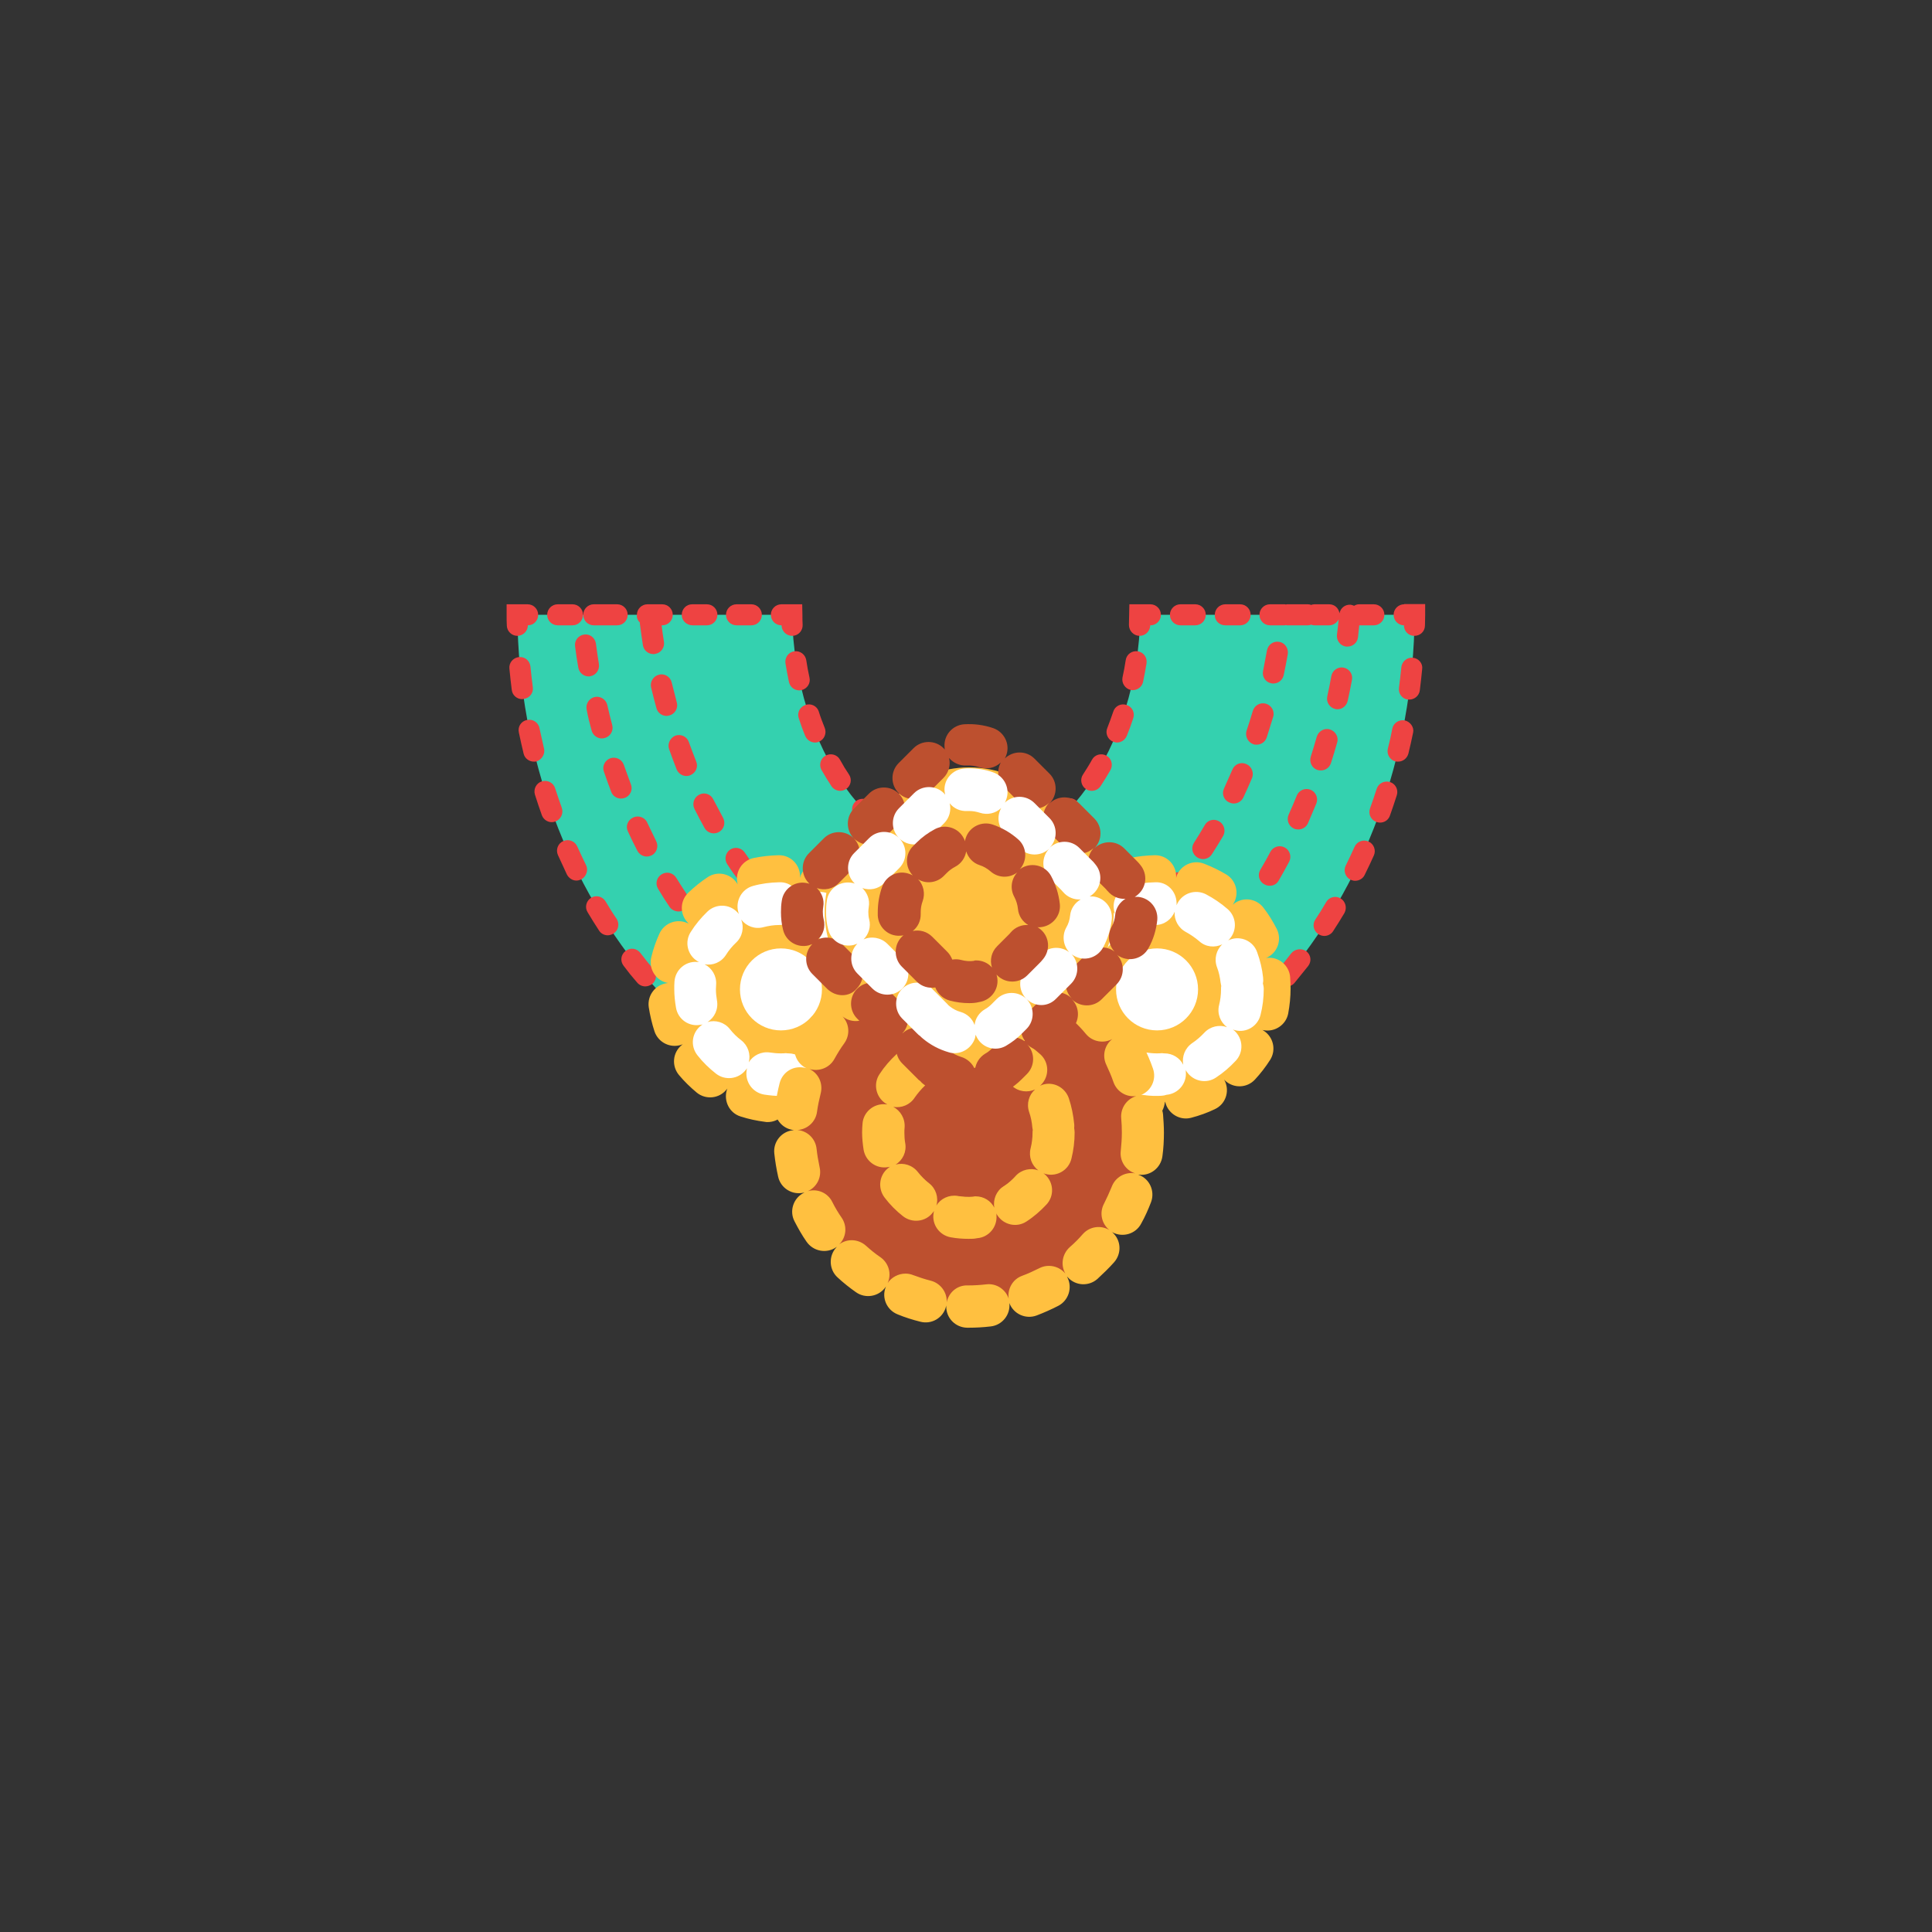 <svg width="90" height="90" viewBox="0 0 90 90" fill="none" xmlns="http://www.w3.org/2000/svg">
<rect x="0" y="0" width="90" height="90" fill="#333333" stroke="none"/>
<g clip-path="url(#clip0_339_1258)">
<path d="M63.03 28.64H59.89H57.98H55.72H53.12C53.02 34.84 49.35 40.03 45.01 40.03C40.67 40.03 37 34.84 36.9 28.64H34.53H32.27H30.39H27.25H24.1C24.21 42 33.54 52.82 45 52.82C56.46 52.82 65.79 42 65.9 28.64H63.03Z" fill="#34D1AF"/>
<path d="M30.7 31.43C30.44 31.49 30.27 31.76 30.33 32.02C30.41 32.35 30.49 32.67 30.58 32.99C30.64 33.21 30.84 33.35 31.05 33.35C31.09 33.35 31.14 33.34 31.18 33.33C31.44 33.26 31.6 32.99 31.53 32.73C31.45 32.42 31.37 32.11 31.29 31.79C31.23 31.53 30.96 31.36 30.7 31.43Z" fill="#EE4342"/>
<path d="M29.39 36.54C29.28 36.24 29.17 35.94 29.06 35.63C28.97 35.37 28.69 35.24 28.44 35.32C28.18 35.41 28.04 35.69 28.13 35.94C28.24 36.26 28.35 36.57 28.47 36.88C28.54 37.08 28.73 37.2 28.93 37.2C28.99 37.2 29.05 37.19 29.1 37.17C29.36 37.08 29.49 36.79 29.39 36.54Z" fill="#EE4342"/>
<path d="M27.56 34.03C27.62 34.25 27.82 34.4 28.04 34.4C28.08 34.4 28.12 34.39 28.17 34.38C28.43 34.31 28.59 34.04 28.52 33.78C28.44 33.47 28.36 33.16 28.29 32.84C28.23 32.58 27.96 32.41 27.7 32.47C27.44 32.53 27.27 32.8 27.33 33.06C27.39 33.39 27.47 33.71 27.56 34.03Z" fill="#EE4342"/>
<path d="M27.66 29.13H28.06H28.64H28.75C29.02 29.13 29.24 28.91 29.24 28.64C29.24 28.37 29.02 28.15 28.75 28.15H28.64H28.06H27.66C27.39 28.15 27.17 28.37 27.17 28.64C27.17 28.91 27.39 29.13 27.66 29.13Z" fill="#EE4342"/>
<path d="M31.17 34.9C31.28 35.22 31.4 35.53 31.52 35.84C31.6 36.03 31.78 36.15 31.98 36.15C32.04 36.15 32.1 36.14 32.16 36.11C32.41 36.01 32.54 35.72 32.43 35.47C32.31 35.17 32.2 34.87 32.09 34.57C32 34.31 31.72 34.18 31.46 34.27C31.22 34.37 31.08 34.65 31.17 34.9Z" fill="#EE4342"/>
<path d="M29.25 38.73C29.39 39.04 29.54 39.34 29.69 39.63C29.78 39.8 29.95 39.9 30.13 39.9C30.2 39.9 30.28 39.88 30.35 39.85C30.59 39.73 30.69 39.43 30.57 39.19C30.43 38.9 30.29 38.61 30.15 38.32C30.04 38.07 29.74 37.97 29.5 38.08C29.24 38.2 29.13 38.49 29.25 38.73Z" fill="#EE4342"/>
<path d="M31.61 42.46C31.7 42.46 31.8 42.43 31.88 42.38C32.11 42.23 32.17 41.92 32.02 41.7C31.84 41.43 31.67 41.16 31.5 40.89C31.36 40.66 31.06 40.58 30.82 40.73C30.59 40.87 30.51 41.17 30.66 41.41C30.83 41.7 31.01 41.98 31.2 42.26C31.29 42.38 31.45 42.46 31.61 42.46Z" fill="#EE4342"/>
<path d="M40.74 48.85C40.44 48.75 40.14 48.63 39.85 48.51C39.6 48.4 39.31 48.52 39.21 48.77C39.1 49.02 39.22 49.31 39.47 49.41C39.78 49.54 40.1 49.66 40.42 49.77C40.47 49.79 40.53 49.8 40.58 49.8C40.78 49.8 40.98 49.67 41.05 49.47C41.13 49.22 41 48.94 40.74 48.85Z" fill="#EE4342"/>
<path d="M38.33 48.33C38.47 48.09 38.39 47.79 38.15 47.66C37.88 47.5 37.61 47.33 37.34 47.16C37.11 47.01 36.81 47.07 36.66 47.3C36.51 47.53 36.57 47.83 36.8 47.98C37.08 48.17 37.37 48.35 37.66 48.52C37.74 48.57 37.82 48.59 37.91 48.59C38.07 48.58 38.23 48.49 38.33 48.33Z" fill="#EE4342"/>
<path d="M43.51 49.48C43.2 49.44 42.89 49.4 42.57 49.34C42.3 49.29 42.05 49.46 41.99 49.73C41.94 50 42.11 50.25 42.38 50.31C42.71 50.37 43.05 50.43 43.39 50.46C43.41 50.46 43.43 50.46 43.45 50.46C43.7 50.46 43.91 50.28 43.94 50.02C43.97 49.75 43.78 49.51 43.51 49.48Z" fill="#EE4342"/>
<path d="M35.81 46.01C35.57 45.81 35.33 45.59 35.09 45.37C34.89 45.18 34.58 45.19 34.39 45.39C34.2 45.59 34.21 45.9 34.41 46.09C34.66 46.32 34.91 46.55 35.16 46.76C35.25 46.84 35.37 46.88 35.48 46.88C35.62 46.88 35.76 46.82 35.86 46.71C36.05 46.49 36.02 46.18 35.81 46.01Z" fill="#EE4342"/>
<path d="M33.72 44.68C33.92 44.5 33.95 44.19 33.77 43.99C33.56 43.75 33.36 43.5 33.15 43.25C32.98 43.04 32.67 43 32.46 43.17C32.25 43.34 32.21 43.65 32.38 43.86C32.59 44.12 32.81 44.38 33.03 44.63C33.13 44.74 33.26 44.8 33.4 44.8C33.51 44.8 33.63 44.76 33.72 44.68Z" fill="#EE4342"/>
<path d="M62.78 32.65C62.85 32.33 62.92 32 62.98 31.67C63.03 31.4 62.85 31.15 62.59 31.1C62.32 31.05 62.07 31.23 62.02 31.49C61.96 31.81 61.9 32.13 61.83 32.44C61.77 32.71 61.94 32.97 62.21 33.03C62.25 33.04 62.28 33.04 62.32 33.04C62.52 33.04 62.73 32.88 62.78 32.65Z" fill="#EE4342"/>
<path d="M61.53 35.89C61.74 35.89 61.93 35.76 62 35.55C62.1 35.23 62.2 34.92 62.29 34.59C62.37 34.33 62.21 34.06 61.95 33.98C61.69 33.9 61.42 34.06 61.34 34.32C61.25 34.63 61.16 34.94 61.06 35.25C60.98 35.51 61.12 35.79 61.38 35.87C61.43 35.88 61.48 35.89 61.53 35.89Z" fill="#EE4342"/>
<path d="M58.39 34.67C58.44 34.69 58.49 34.69 58.54 34.69C58.75 34.69 58.94 34.56 59.01 34.35C59.11 34.03 59.21 33.72 59.31 33.39C59.39 33.13 59.23 32.86 58.97 32.78C58.71 32.71 58.44 32.85 58.36 33.12C58.27 33.43 58.17 33.74 58.07 34.04C57.99 34.3 58.13 34.58 58.39 34.67Z" fill="#EE4342"/>
<path d="M60.28 38.6C60.34 38.63 60.41 38.64 60.48 38.64C60.67 38.64 60.85 38.53 60.93 38.35C61.06 38.05 61.19 37.74 61.32 37.43C61.42 37.18 61.3 36.89 61.05 36.79C60.8 36.69 60.51 36.81 60.41 37.06C60.29 37.36 60.16 37.66 60.03 37.95C59.92 38.2 60.03 38.49 60.28 38.6Z" fill="#EE4342"/>
<path d="M32.57 37.02C32.33 37.14 32.23 37.44 32.35 37.68C32.5 37.98 32.66 38.28 32.82 38.57C32.91 38.73 33.08 38.82 33.25 38.82C33.33 38.82 33.41 38.8 33.49 38.76C33.73 38.63 33.81 38.33 33.68 38.09C33.53 37.81 33.38 37.53 33.23 37.24C33.11 36.99 32.81 36.89 32.57 37.02Z" fill="#EE4342"/>
<path d="M58.05 35.59C57.8 35.48 57.51 35.6 57.41 35.85C57.28 36.15 57.15 36.44 57.02 36.73C56.9 36.98 57.01 37.27 57.26 37.38C57.33 37.41 57.4 37.43 57.47 37.43C57.66 37.43 57.83 37.33 57.92 37.15C58.06 36.85 58.2 36.54 58.33 36.23C58.42 35.98 58.3 35.69 58.05 35.59Z" fill="#EE4342"/>
<path d="M59.59 29.9C59.32 29.85 59.07 30.03 59.02 30.3C58.96 30.62 58.9 30.94 58.84 31.25C58.78 31.52 58.95 31.78 59.22 31.83C59.25 31.84 59.29 31.84 59.32 31.84C59.55 31.84 59.75 31.68 59.8 31.45C59.87 31.13 59.93 30.8 59.99 30.47C60.03 30.2 59.85 29.94 59.59 29.9Z" fill="#EE4342"/>
<path d="M34.47 41.09C34.57 41.22 34.71 41.28 34.86 41.28C34.96 41.28 35.07 41.25 35.16 41.18C35.38 41.01 35.42 40.71 35.25 40.49C35.06 40.24 34.87 39.98 34.69 39.71C34.54 39.49 34.23 39.43 34.01 39.58C33.79 39.73 33.73 40.04 33.88 40.26C34.07 40.56 34.27 40.83 34.47 41.09Z" fill="#EE4342"/>
<path d="M36.51 43.34C36.6 43.43 36.72 43.47 36.84 43.47C36.97 43.47 37.1 43.42 37.2 43.31C37.38 43.11 37.37 42.8 37.17 42.61C36.94 42.4 36.71 42.17 36.49 41.94C36.3 41.74 35.99 41.74 35.79 41.93C35.59 42.12 35.59 42.43 35.78 42.63C36.02 42.88 36.27 43.11 36.51 43.34Z" fill="#EE4342"/>
<path d="M39.45 44.33C39.18 44.17 38.92 44 38.66 43.81C38.44 43.65 38.13 43.71 37.97 43.93C37.81 44.15 37.87 44.46 38.09 44.62C38.37 44.82 38.66 45 38.95 45.17C39.03 45.22 39.12 45.24 39.2 45.24C39.37 45.24 39.53 45.15 39.62 45C39.76 44.77 39.69 44.47 39.45 44.33Z" fill="#EE4342"/>
<path d="M41.14 45.16C40.89 45.06 40.6 45.18 40.5 45.44C40.4 45.69 40.52 45.98 40.78 46.08C41.1 46.21 41.42 46.32 41.75 46.42C41.8 46.43 41.84 46.44 41.89 46.44C42.1 46.44 42.3 46.3 42.36 46.09C42.44 45.83 42.29 45.56 42.03 45.48C41.73 45.38 41.43 45.28 41.14 45.16Z" fill="#EE4342"/>
<path d="M43.76 46.83C44.1 46.87 44.44 46.89 44.79 46.9H44.8C45.07 46.9 45.29 46.69 45.29 46.42C45.3 46.15 45.08 45.92 44.81 45.92C44.5 45.91 44.18 45.89 43.87 45.86C43.6 45.83 43.36 46.02 43.33 46.29C43.29 46.55 43.49 46.8 43.76 46.83Z" fill="#EE4342"/>
<path d="M27.9 30.94C27.85 30.62 27.8 30.3 27.76 29.98C27.72 29.71 27.48 29.52 27.21 29.56C26.94 29.6 26.75 29.84 26.79 30.11C26.83 30.44 26.88 30.77 26.94 31.1C26.98 31.34 27.19 31.51 27.42 31.51C27.45 31.51 27.47 31.51 27.5 31.5C27.76 31.46 27.94 31.2 27.9 30.94Z" fill="#EE4342"/>
<path d="M55.54 45.93C55.66 45.93 55.79 45.88 55.88 45.79C56.12 45.56 56.35 45.32 56.58 45.07C56.76 44.87 56.75 44.56 56.55 44.37C56.35 44.19 56.04 44.2 55.85 44.4C55.63 44.64 55.41 44.87 55.18 45.09C54.99 45.28 54.98 45.59 55.17 45.79C55.28 45.88 55.41 45.93 55.54 45.93Z" fill="#EE4342"/>
<path d="M53.76 46.36C53.51 46.56 53.25 46.75 52.99 46.93C52.77 47.09 52.71 47.39 52.87 47.62C52.97 47.76 53.12 47.83 53.27 47.83C53.37 47.83 53.47 47.8 53.55 47.74C53.82 47.55 54.09 47.35 54.36 47.14C54.57 46.97 54.61 46.66 54.44 46.45C54.28 46.22 53.97 46.19 53.76 46.36Z" fill="#EE4342"/>
<path d="M56.79 38.26C56.55 38.12 56.25 38.2 56.12 38.44C55.96 38.72 55.79 38.99 55.62 39.26C55.47 39.49 55.54 39.79 55.77 39.94C55.85 39.99 55.95 40.02 56.04 40.02C56.2 40.02 56.36 39.94 56.45 39.8C56.63 39.52 56.81 39.23 56.98 38.94C57.11 38.7 57.03 38.4 56.79 38.26Z" fill="#EE4342"/>
<path d="M59.56 41.03C59.73 40.74 59.89 40.45 60.05 40.15C60.18 39.91 60.09 39.61 59.85 39.48C59.61 39.35 59.31 39.44 59.18 39.68C59.03 39.97 58.87 40.25 58.71 40.52C58.57 40.75 58.65 41.06 58.89 41.19C58.97 41.24 59.05 41.26 59.14 41.26C59.3 41.27 59.47 41.19 59.56 41.03Z" fill="#EE4342"/>
<path d="M53.22 42.93C53.04 42.73 52.73 42.7 52.53 42.88C52.29 43.09 52.04 43.29 51.79 43.48C51.57 43.64 51.53 43.95 51.7 44.17C51.8 44.3 51.94 44.36 52.09 44.36C52.19 44.36 52.3 44.33 52.39 44.26C52.65 44.06 52.92 43.84 53.18 43.62C53.38 43.45 53.4 43.14 53.22 42.93Z" fill="#EE4342"/>
<path d="M55.19 40.74C54.98 40.57 54.67 40.6 54.5 40.82C54.3 41.07 54.09 41.31 53.88 41.55C53.7 41.75 53.72 42.06 53.92 42.24C54.01 42.32 54.13 42.37 54.25 42.37C54.39 42.37 54.52 42.31 54.62 42.21C54.84 41.96 55.06 41.7 55.27 41.44C55.43 41.22 55.4 40.91 55.19 40.74Z" fill="#EE4342"/>
<path d="M51.37 47.93C51.09 48.08 50.8 48.22 50.52 48.35C50.27 48.46 50.16 48.75 50.28 49C50.36 49.18 50.54 49.29 50.73 49.29C50.8 49.29 50.87 49.28 50.93 49.25C51.23 49.11 51.54 48.96 51.84 48.8C52.08 48.67 52.17 48.37 52.04 48.13C51.91 47.89 51.61 47.8 51.37 47.93Z" fill="#EE4342"/>
<path d="M50.87 44.72C50.74 44.48 50.44 44.4 50.2 44.53C49.92 44.68 49.64 44.83 49.36 44.95C49.11 45.06 49 45.35 49.12 45.6C49.2 45.78 49.38 45.89 49.57 45.89C49.64 45.89 49.71 45.88 49.77 45.85C50.08 45.71 50.38 45.56 50.68 45.39C50.92 45.26 51 44.96 50.87 44.72Z" fill="#EE4342"/>
<path d="M57.88 43.53C58.08 43.27 58.28 43 58.47 42.72C58.63 42.5 58.57 42.19 58.35 42.03C58.13 41.87 57.82 41.93 57.66 42.15C57.47 42.41 57.28 42.67 57.09 42.93C56.92 43.15 56.97 43.45 57.18 43.62C57.27 43.69 57.37 43.72 57.48 43.72C57.64 43.72 57.78 43.66 57.88 43.53Z" fill="#EE4342"/>
<path d="M48.19 45.93C48.12 45.67 47.85 45.51 47.59 45.58C47.29 45.66 46.98 45.72 46.67 45.78C46.4 45.82 46.22 46.08 46.27 46.35C46.31 46.59 46.52 46.76 46.75 46.76C46.78 46.76 46.8 46.76 46.83 46.75C47.17 46.69 47.5 46.62 47.83 46.54C48.1 46.46 48.26 46.2 48.19 45.93Z" fill="#EE4342"/>
<path d="M45.95 49.53C45.64 49.55 45.32 49.56 45 49.56C44.73 49.56 44.51 49.78 44.51 50.05C44.51 50.32 44.73 50.54 45 50.54C45.34 50.54 45.68 50.53 46.02 50.5C46.29 50.48 46.49 50.24 46.48 49.97C46.45 49.71 46.21 49.51 45.95 49.53Z" fill="#EE4342"/>
<path d="M48.74 49.02C48.44 49.11 48.13 49.19 47.82 49.26C47.55 49.32 47.39 49.58 47.45 49.85C47.5 50.08 47.7 50.24 47.93 50.24C47.97 50.24 48 50.24 48.04 50.23C48.37 50.16 48.7 50.07 49.03 49.97C49.29 49.89 49.44 49.62 49.36 49.36C49.27 49.09 49 48.94 48.74 49.02Z" fill="#EE4342"/>
<path d="M53.07 29.62C53.08 29.62 53.09 29.62 53.09 29.62C53.35 29.62 53.57 29.41 53.58 29.15C53.58 29.14 53.58 29.13 53.58 29.13H53.59C53.86 29.13 54.08 28.91 54.08 28.64C54.08 28.37 53.86 28.15 53.59 28.15H52.61L52.6 28.63C52.6 28.79 52.59 28.95 52.59 29.11C52.59 29.38 52.8 29.61 53.07 29.62Z" fill="#EE4342"/>
<path d="M51.85 34.55C51.91 34.57 51.97 34.59 52.03 34.59C52.23 34.59 52.41 34.47 52.49 34.28C52.6 34.01 52.7 33.74 52.79 33.46C52.88 33.2 52.74 32.92 52.48 32.84C52.22 32.75 51.94 32.89 51.86 33.15C51.77 33.41 51.68 33.67 51.58 33.92C51.48 34.16 51.6 34.45 51.85 34.55Z" fill="#EE4342"/>
<path d="M52.67 32.14C52.7 32.15 52.74 32.15 52.77 32.15C53 32.15 53.2 31.99 53.25 31.76C53.31 31.48 53.36 31.19 53.41 30.9C53.45 30.63 53.27 30.38 53 30.34C52.73 30.3 52.48 30.48 52.44 30.75C52.4 31.02 52.35 31.29 52.29 31.56C52.24 31.82 52.41 32.08 52.67 32.14Z" fill="#EE4342"/>
<path d="M50.59 36.76C50.67 36.82 50.77 36.84 50.86 36.84C51.02 36.84 51.18 36.76 51.27 36.62C51.43 36.38 51.58 36.13 51.73 35.87C51.86 35.63 51.78 35.33 51.54 35.2C51.3 35.07 51 35.15 50.87 35.39C50.74 35.63 50.59 35.86 50.45 36.08C50.3 36.3 50.36 36.61 50.59 36.76Z" fill="#EE4342"/>
<path d="M40.46 38.65C40.55 38.73 40.67 38.78 40.79 38.78C40.93 38.78 41.06 38.72 41.16 38.62C41.34 38.42 41.32 38.11 41.12 37.93C40.92 37.76 40.73 37.57 40.55 37.37C40.36 37.17 40.05 37.16 39.85 37.34C39.65 37.52 39.64 37.84 39.82 38.04C40.03 38.24 40.25 38.45 40.46 38.65Z" fill="#EE4342"/>
<path d="M49.21 38.77C49.33 38.77 49.44 38.73 49.54 38.64C49.76 38.45 49.97 38.24 50.18 38.01C50.36 37.81 50.35 37.5 50.15 37.31C49.95 37.13 49.64 37.14 49.45 37.34C49.26 37.54 49.07 37.73 48.88 37.9C48.68 38.08 48.66 38.39 48.84 38.59C48.94 38.71 49.08 38.77 49.21 38.77Z" fill="#EE4342"/>
<path d="M44.54 40.5C44.69 40.51 44.84 40.52 45 40.52C45.16 40.52 45.31 40.51 45.46 40.5C45.73 40.48 45.93 40.24 45.91 39.97C45.89 39.7 45.65 39.5 45.38 39.52C45.12 39.54 44.86 39.54 44.61 39.52C44.34 39.5 44.1 39.7 44.08 39.97C44.07 40.24 44.27 40.48 44.54 40.5Z" fill="#EE4342"/>
<path d="M47.07 40.12C47.13 40.12 47.19 40.11 47.25 40.09C47.53 39.98 47.81 39.85 48.07 39.7C48.31 39.57 48.39 39.27 48.26 39.03C48.13 38.79 47.83 38.71 47.59 38.84C47.36 38.97 47.12 39.08 46.88 39.17C46.63 39.27 46.5 39.56 46.6 39.81C46.69 40 46.88 40.12 47.07 40.12Z" fill="#EE4342"/>
<path d="M38.27 35.87C38.42 36.13 38.57 36.38 38.73 36.62C38.82 36.76 38.98 36.84 39.14 36.84C39.23 36.84 39.33 36.81 39.41 36.76C39.64 36.61 39.7 36.3 39.55 36.08C39.4 35.86 39.26 35.63 39.13 35.39C39 35.15 38.7 35.07 38.46 35.2C38.22 35.33 38.14 35.63 38.27 35.87Z" fill="#EE4342"/>
<path d="M37.52 32.84C37.26 32.93 37.12 33.2 37.21 33.46C37.3 33.74 37.4 34.02 37.51 34.28C37.59 34.47 37.77 34.59 37.97 34.59C38.03 34.59 38.09 34.58 38.15 34.55C38.4 34.45 38.52 34.16 38.42 33.91C38.32 33.66 38.22 33.4 38.14 33.14C38.06 32.89 37.78 32.75 37.52 32.84Z" fill="#EE4342"/>
<path d="M37 30.34C36.73 30.38 36.55 30.63 36.59 30.9C36.64 31.19 36.69 31.48 36.75 31.76C36.8 32 37 32.16 37.23 32.16C37.26 32.16 37.3 32.16 37.33 32.15C37.6 32.09 37.77 31.83 37.71 31.57C37.65 31.3 37.6 31.03 37.56 30.76C37.52 30.49 37.27 30.3 37 30.34Z" fill="#EE4342"/>
<path d="M41.93 39.7C42.2 39.85 42.48 39.98 42.75 40.09C42.81 40.11 42.87 40.12 42.93 40.12C43.13 40.12 43.31 40 43.39 39.81C43.49 39.56 43.36 39.27 43.11 39.17C42.87 39.08 42.63 38.96 42.4 38.84C42.16 38.71 41.86 38.79 41.73 39.03C41.61 39.27 41.69 39.57 41.93 39.7Z" fill="#EE4342"/>
<path d="M36.4 29.13H36.41C36.41 29.14 36.41 29.15 36.41 29.15C36.42 29.41 36.64 29.62 36.9 29.62C36.91 29.62 36.92 29.62 36.92 29.62C37.19 29.61 37.4 29.38 37.39 29.11C37.38 28.95 37.38 28.79 37.38 28.63L37.37 28.15H36.4C36.13 28.15 35.91 28.37 35.91 28.64C35.91 28.91 36.13 29.13 36.4 29.13Z" fill="#EE4342"/>
<path d="M34.31 29.13H35C35.27 29.13 35.49 28.91 35.49 28.64C35.49 28.37 35.27 28.15 35 28.15H34.31C34.04 28.15 33.82 28.37 33.82 28.64C33.82 28.91 34.04 29.13 34.31 29.13Z" fill="#EE4342"/>
<path d="M32.26 29.13H32.93C33.2 29.13 33.42 28.91 33.42 28.64C33.42 28.37 33.2 28.15 32.93 28.15H32.24C31.97 28.15 31.76 28.37 31.76 28.64C31.75 28.91 31.99 29.13 32.26 29.13Z" fill="#EE4342"/>
<path d="M25.98 29.13H26.67C26.94 29.13 27.16 28.91 27.16 28.64C27.16 28.37 26.94 28.15 26.67 28.15H25.98C25.71 28.15 25.49 28.37 25.49 28.64C25.49 28.91 25.71 29.13 25.98 29.13Z" fill="#EE4342"/>
<path d="M29.81 29C29.81 29.02 29.8 29.04 29.81 29.07C29.85 29.4 29.9 29.73 29.95 30.06C29.99 30.3 30.2 30.47 30.44 30.47C30.47 30.47 30.49 30.47 30.52 30.46C30.79 30.42 30.97 30.16 30.93 29.9C30.89 29.65 30.85 29.39 30.82 29.13H30.85C31.12 29.13 31.34 28.91 31.34 28.64C31.34 28.37 31.12 28.15 30.85 28.15H30.16C29.89 28.15 29.67 28.37 29.67 28.64C29.65 28.78 29.71 28.91 29.81 29Z" fill="#EE4342"/>
<path d="M24.1 29.62H24.11C24.38 29.61 24.59 29.39 24.59 29.13C24.86 29.13 25.07 28.91 25.07 28.64C25.07 28.37 24.85 28.15 24.58 28.15H23.6V28.65C23.6 28.82 23.6 28.98 23.61 29.15C23.62 29.41 23.84 29.62 24.1 29.62Z" fill="#EE4342"/>
<path d="M25.34 34.86C25.27 34.55 25.2 34.23 25.13 33.92C25.08 33.65 24.81 33.48 24.55 33.54C24.28 33.59 24.11 33.85 24.17 34.12C24.24 34.45 24.31 34.77 24.39 35.1C24.44 35.33 24.65 35.48 24.87 35.48C24.91 35.48 24.95 35.48 24.99 35.47C25.24 35.39 25.41 35.12 25.34 34.86Z" fill="#EE4342"/>
<path d="M24.4 32.56C24.67 32.52 24.86 32.28 24.82 32.01C24.78 31.69 24.74 31.37 24.71 31.05C24.68 30.78 24.45 30.58 24.17 30.61C23.9 30.64 23.7 30.88 23.73 31.15C23.76 31.48 23.8 31.81 23.84 32.14C23.87 32.39 24.08 32.57 24.33 32.57C24.35 32.56 24.37 32.56 24.4 32.56Z" fill="#EE4342"/>
<path d="M39.81 51.54C39.51 51.45 39.2 51.34 38.9 51.23C38.64 51.14 38.36 51.27 38.27 51.52C38.18 51.77 38.31 52.06 38.56 52.15C38.88 52.27 39.19 52.37 39.52 52.47C39.57 52.48 39.62 52.49 39.67 52.49C39.88 52.49 40.07 52.35 40.14 52.14C40.21 51.9 40.07 51.62 39.81 51.54Z" fill="#EE4342"/>
<path d="M42.6 52.17C42.28 52.13 41.97 52.07 41.66 52.01C41.39 51.96 41.13 52.13 41.08 52.4C41.03 52.67 41.2 52.93 41.47 52.98C41.8 53.04 42.13 53.1 42.47 53.14C42.49 53.14 42.52 53.14 42.54 53.14C42.78 53.14 42.99 52.96 43.03 52.71C43.06 52.45 42.87 52.2 42.6 52.17Z" fill="#EE4342"/>
<path d="M37.14 50.48C36.85 50.34 36.57 50.19 36.29 50.04C36.05 49.91 35.75 49.99 35.62 50.23C35.49 50.47 35.57 50.77 35.81 50.9C36.1 51.06 36.4 51.22 36.7 51.37C36.77 51.4 36.84 51.42 36.92 51.42C37.1 51.42 37.28 51.32 37.36 51.14C37.49 50.9 37.39 50.6 37.14 50.48Z" fill="#EE4342"/>
<path d="M33.89 48.46C33.67 48.29 33.37 48.34 33.2 48.55C33.04 48.77 33.08 49.07 33.29 49.24C33.56 49.44 33.83 49.64 34.1 49.83C34.19 49.89 34.28 49.92 34.38 49.92C34.54 49.92 34.69 49.85 34.79 49.71C34.94 49.49 34.89 49.18 34.67 49.03C34.4 48.85 34.14 48.66 33.89 48.46Z" fill="#EE4342"/>
<path d="M63.75 39.2C63.5 39.09 63.21 39.2 63.1 39.45C62.97 39.74 62.83 40.04 62.69 40.32C62.57 40.56 62.67 40.86 62.91 40.98C62.98 41.01 63.05 41.03 63.13 41.03C63.31 41.03 63.49 40.93 63.57 40.76C63.72 40.46 63.86 40.16 64 39.85C64.11 39.61 64 39.31 63.75 39.2Z" fill="#EE4342"/>
<path d="M65.44 33.56C65.17 33.51 64.91 33.68 64.86 33.94C64.8 34.26 64.73 34.57 64.65 34.88C64.59 35.14 64.75 35.41 65.01 35.47C65.05 35.48 65.09 35.48 65.13 35.48C65.35 35.48 65.55 35.33 65.61 35.1C65.69 34.78 65.76 34.45 65.83 34.12C65.88 33.88 65.7 33.62 65.44 33.56Z" fill="#EE4342"/>
<path d="M65.82 30.64C65.55 30.61 65.31 30.81 65.28 31.08C65.25 31.4 65.21 31.72 65.17 32.04C65.13 32.31 65.32 32.56 65.59 32.59C65.61 32.59 65.63 32.59 65.65 32.59C65.89 32.59 66.11 32.41 66.14 32.16C66.18 31.83 66.22 31.5 66.25 31.17C66.29 30.91 66.09 30.67 65.82 30.64Z" fill="#EE4342"/>
<path d="M31.72 46.56C31.53 46.37 31.22 46.37 31.02 46.56C30.83 46.75 30.83 47.06 31.02 47.26C31.26 47.5 31.5 47.73 31.74 47.96C31.83 48.05 31.95 48.09 32.07 48.09C32.2 48.09 32.34 48.04 32.43 47.93C32.61 47.73 32.6 47.42 32.4 47.23C32.18 47.01 31.95 46.79 31.72 46.56Z" fill="#EE4342"/>
<path d="M64.75 36.43C64.49 36.35 64.21 36.49 64.13 36.75C64.03 37.06 63.93 37.36 63.82 37.66C63.73 37.92 63.86 38.2 64.12 38.29C64.18 38.31 64.23 38.32 64.29 38.32C64.49 38.32 64.68 38.2 64.75 37.99C64.86 37.68 64.97 37.36 65.07 37.04C65.15 36.79 65.01 36.51 64.75 36.43Z" fill="#EE4342"/>
<path d="M62.45 41.85C62.22 41.71 61.91 41.79 61.78 42.02C61.62 42.3 61.45 42.57 61.27 42.84C61.12 43.07 61.19 43.37 61.42 43.52C61.5 43.57 61.6 43.6 61.69 43.6C61.85 43.6 62.01 43.52 62.1 43.38C62.28 43.1 62.46 42.82 62.63 42.53C62.76 42.29 62.68 41.99 62.45 41.85Z" fill="#EE4342"/>
<path d="M48.31 52.01C48 52.07 47.68 52.12 47.36 52.16C47.09 52.2 46.9 52.44 46.94 52.71C46.97 52.96 47.18 53.14 47.43 53.14C47.45 53.14 47.47 53.14 47.5 53.14C47.84 53.09 48.17 53.04 48.5 52.98C48.77 52.93 48.94 52.67 48.89 52.4C48.84 52.14 48.58 51.96 48.31 52.01Z" fill="#EE4342"/>
<path d="M56.09 48.48C55.84 48.67 55.58 48.86 55.31 49.04C55.09 49.19 55.03 49.5 55.18 49.72C55.28 49.86 55.43 49.93 55.59 49.93C55.69 49.93 55.78 49.9 55.87 49.84C56.15 49.65 56.42 49.45 56.68 49.25C56.9 49.09 56.94 48.78 56.77 48.56C56.61 48.36 56.3 48.32 56.09 48.48Z" fill="#EE4342"/>
<path d="M29.83 44.39C29.66 44.17 29.36 44.13 29.14 44.3C28.92 44.47 28.88 44.77 29.05 44.99C29.25 45.26 29.46 45.52 29.68 45.77C29.78 45.89 29.92 45.95 30.06 45.95C30.17 45.95 30.28 45.91 30.38 45.84C30.59 45.67 30.62 45.36 30.44 45.15C30.22 44.89 30.02 44.64 29.83 44.39Z" fill="#EE4342"/>
<path d="M53.68 50.05C53.4 50.2 53.12 50.35 52.83 50.49C52.59 50.61 52.48 50.9 52.6 51.15C52.69 51.32 52.86 51.43 53.04 51.43C53.11 51.43 53.19 51.41 53.26 51.38C53.56 51.23 53.86 51.08 54.15 50.92C54.39 50.79 54.47 50.49 54.34 50.25C54.22 50.01 53.92 49.92 53.68 50.05Z" fill="#EE4342"/>
<path d="M58.25 46.58C58.02 46.81 57.79 47.03 57.56 47.25C57.36 47.43 57.35 47.75 57.53 47.95C57.63 48.06 57.76 48.11 57.89 48.11C58.01 48.11 58.13 48.07 58.22 47.98C58.47 47.75 58.71 47.52 58.94 47.28C59.13 47.09 59.13 46.78 58.94 46.58C58.76 46.39 58.45 46.39 58.25 46.58Z" fill="#EE4342"/>
<path d="M26.17 37.63C26.06 37.33 25.96 37.02 25.86 36.72C25.78 36.46 25.5 36.32 25.24 36.4C24.98 36.48 24.84 36.76 24.92 37.02C25.02 37.34 25.13 37.66 25.24 37.97C25.31 38.17 25.5 38.3 25.7 38.3C25.76 38.3 25.81 38.29 25.87 38.27C26.13 38.17 26.26 37.89 26.17 37.63Z" fill="#EE4342"/>
<path d="M27.3 40.3C27.16 40.01 27.02 39.72 26.89 39.43C26.78 39.18 26.49 39.07 26.24 39.18C25.99 39.29 25.88 39.58 25.99 39.83C26.13 40.14 26.27 40.44 26.41 40.74C26.5 40.91 26.67 41.02 26.85 41.02C26.92 41.02 27 41 27.07 40.97C27.31 40.84 27.42 40.54 27.3 40.3Z" fill="#EE4342"/>
<path d="M45.46 52.32C45.31 52.32 45.15 52.33 45 52.33C44.84 52.33 44.67 52.33 44.51 52.32C44.24 52.3 44.01 52.53 44 52.8C43.99 53.07 44.21 53.3 44.48 53.31C44.65 53.31 44.81 53.32 44.98 53.32C45.14 53.32 45.32 53.32 45.49 53.31C45.76 53.3 45.98 53.08 45.97 52.81C45.96 52.54 45.72 52.31 45.46 52.32Z" fill="#EE4342"/>
<path d="M60.15 44.41C59.95 44.67 59.75 44.92 59.55 45.16C59.38 45.37 59.4 45.68 59.61 45.85C59.7 45.93 59.81 45.96 59.93 45.96C60.07 45.96 60.21 45.9 60.31 45.78C60.52 45.52 60.73 45.26 60.94 45C61.11 44.78 61.07 44.48 60.85 44.31C60.63 44.16 60.32 44.2 60.15 44.41Z" fill="#EE4342"/>
<path d="M51.07 51.25C50.77 51.36 50.47 51.46 50.16 51.56C49.9 51.64 49.75 51.92 49.83 52.18C49.9 52.39 50.09 52.53 50.3 52.53C50.35 52.53 50.4 52.52 50.44 52.51C50.76 52.41 51.08 52.3 51.4 52.19C51.66 52.1 51.79 51.81 51.69 51.56C51.61 51.28 51.33 51.15 51.07 51.25Z" fill="#EE4342"/>
<path d="M28.21 41.99C28.07 41.76 27.77 41.68 27.54 41.82C27.31 41.96 27.23 42.26 27.37 42.49C27.54 42.78 27.72 43.06 27.9 43.34C27.99 43.49 28.15 43.57 28.31 43.57C28.4 43.57 28.49 43.54 28.58 43.49C28.81 43.34 28.87 43.04 28.73 42.81C28.54 42.54 28.38 42.27 28.21 41.99Z" fill="#EE4342"/>
<path d="M65.41 28.15C65.14 28.15 64.92 28.37 64.92 28.64C64.92 28.91 65.14 29.13 65.4 29.13C65.4 29.4 65.61 29.62 65.88 29.62H65.89C66.16 29.62 66.38 29.41 66.38 29.14C66.38 28.97 66.39 28.81 66.39 28.64V28.14H65.41V28.15Z" fill="#EE4342"/>
<path d="M59.16 29.13H59.85C59.87 29.13 59.88 29.12 59.9 29.12C59.92 29.12 59.93 29.13 59.95 29.13H60.93C60.98 29.13 61.03 29.12 61.08 29.1C61.13 29.12 61.18 29.13 61.23 29.13H61.92C62.11 29.13 62.28 29.01 62.36 28.85C62.34 29.09 62.31 29.33 62.28 29.57C62.25 29.84 62.44 30.09 62.71 30.12C62.73 30.12 62.75 30.12 62.77 30.12C63.02 30.12 63.23 29.94 63.26 29.69C63.28 29.5 63.3 29.32 63.32 29.13H64C64.27 29.13 64.49 28.91 64.49 28.64C64.49 28.37 64.27 28.15 64 28.15H63.31C63.22 28.15 63.15 28.18 63.08 28.22C63.03 28.2 62.98 28.18 62.92 28.17C62.66 28.15 62.44 28.33 62.4 28.57C62.36 28.33 62.17 28.15 61.92 28.15H61.23C61.18 28.15 61.13 28.16 61.08 28.18C61.03 28.16 60.98 28.15 60.93 28.15H59.95C59.93 28.15 59.92 28.16 59.9 28.16C59.88 28.16 59.87 28.15 59.85 28.15H59.16C58.89 28.15 58.67 28.37 58.67 28.64C58.67 28.91 58.89 29.13 59.16 29.13Z" fill="#EE4342"/>
<path d="M57.08 29.13H57.77C58.04 29.13 58.26 28.91 58.26 28.64C58.26 28.37 58.04 28.15 57.77 28.15H57.08C56.81 28.15 56.59 28.37 56.59 28.64C56.58 28.91 56.8 29.13 57.08 29.13Z" fill="#EE4342"/>
<path d="M54.99 29.13H55.68C55.95 29.13 56.17 28.91 56.17 28.64C56.17 28.37 55.95 28.15 55.68 28.15H54.99C54.72 28.15 54.5 28.37 54.5 28.64C54.5 28.91 54.72 29.13 54.99 29.13Z" fill="#EE4342"/>
<path d="M36.38 51.33C39.274 51.33 41.62 48.984 41.62 46.09C41.62 43.196 39.274 40.85 36.38 40.85C33.486 40.85 31.14 43.196 31.14 46.09C31.14 48.984 33.486 51.33 36.38 51.33Z" fill="#FFC040"/>
<path d="M35.76 52.27C35.72 52.27 35.68 52.27 35.64 52.26C35.25 52.21 34.87 52.13 34.5 52.01C33.98 51.85 33.7 51.29 33.86 50.77C33.87 50.75 33.88 50.72 33.89 50.7C33.88 50.72 33.86 50.74 33.84 50.76C33.5 51.18 32.88 51.24 32.46 50.9C32.16 50.65 31.88 50.38 31.63 50.08C31.28 49.66 31.33 49.04 31.75 48.69C31.77 48.67 31.79 48.66 31.81 48.64C31.79 48.65 31.76 48.66 31.74 48.67C31.23 48.84 30.67 48.57 30.49 48.05C30.37 47.68 30.28 47.3 30.22 46.91C30.15 46.37 30.52 45.88 31.06 45.8C31.08 45.8 31.11 45.79 31.13 45.79C31.11 45.79 31.08 45.78 31.06 45.78C30.53 45.65 30.21 45.12 30.34 44.59C30.43 44.21 30.56 43.84 30.72 43.49C30.95 42.99 31.53 42.78 32.02 43C32.04 43.01 32.07 43.02 32.09 43.03C32.07 43.01 32.05 43 32.04 42.98C31.66 42.59 31.67 41.97 32.06 41.59C32.34 41.32 32.65 41.07 32.97 40.86C33.42 40.56 34.03 40.69 34.33 41.14C34.34 41.16 34.36 41.18 34.37 41.2C34.36 41.18 34.36 41.15 34.35 41.13C34.24 40.6 34.58 40.08 35.11 39.97C35.49 39.89 35.88 39.85 36.27 39.84C36.28 39.84 36.28 39.84 36.29 39.84C36.83 39.84 37.26 40.27 37.27 40.81C37.27 40.84 37.27 40.86 37.27 40.89C37.28 40.86 37.29 40.84 37.29 40.81C37.48 40.3 38.05 40.04 38.56 40.23C38.92 40.37 39.28 40.54 39.61 40.74C40.07 41.02 40.22 41.63 39.94 42.09C39.93 42.11 39.91 42.13 39.9 42.15C39.92 42.13 39.94 42.12 39.96 42.1C40.39 41.77 41.01 41.85 41.34 42.29C41.58 42.6 41.78 42.93 41.96 43.28C42.2 43.77 42 44.36 41.52 44.6C41.5 44.61 41.47 44.62 41.45 44.63C41.47 44.63 41.5 44.62 41.52 44.62C42.06 44.57 42.54 44.98 42.58 45.52C42.59 45.7 42.6 45.87 42.6 46.05C42.6 46.44 42.56 46.83 42.49 47.21C42.39 47.74 41.87 48.09 41.34 47.99C41.31 47.99 41.29 47.98 41.27 47.97C41.29 47.98 41.31 47.99 41.34 48.01C41.8 48.3 41.94 48.91 41.65 49.37C41.44 49.7 41.2 50.01 40.94 50.29C40.57 50.69 39.95 50.71 39.55 50.34C39.53 50.32 39.51 50.3 39.5 50.29C39.51 50.31 39.52 50.33 39.54 50.36C39.77 50.85 39.57 51.44 39.07 51.67C38.72 51.84 38.35 51.97 37.97 52.07C37.45 52.21 36.91 51.89 36.77 51.37C36.76 51.35 36.76 51.32 36.75 51.3C36.75 51.32 36.75 51.35 36.74 51.37C36.67 51.91 36.25 52.27 35.76 52.27ZM34.8 50.1C34.9 50.1 35 50.11 35.1 50.15C35.35 50.23 35.61 50.29 35.88 50.32C36.32 50.37 36.66 50.71 36.73 51.12C36.75 50.7 37.04 50.32 37.46 50.21C37.72 50.14 37.97 50.05 38.21 49.94C38.61 49.75 39.07 49.85 39.36 50.16C39.15 49.79 39.19 49.32 39.5 49C39.68 48.81 39.85 48.59 39.99 48.37C40.23 48 40.67 47.84 41.08 47.95C40.71 47.75 40.49 47.33 40.57 46.9C40.62 46.64 40.64 46.37 40.64 46.1C40.64 45.98 40.63 45.85 40.62 45.73C40.58 45.29 40.84 44.89 41.23 44.74C40.82 44.81 40.39 44.6 40.19 44.21C40.07 43.97 39.93 43.74 39.77 43.53C39.5 43.18 39.51 42.7 39.75 42.36C39.44 42.64 38.96 42.69 38.59 42.46C38.36 42.32 38.12 42.2 37.87 42.11C37.46 41.95 37.21 41.55 37.23 41.13C37.11 41.54 36.74 41.84 36.3 41.84C36.03 41.84 35.77 41.87 35.51 41.93C35.08 42.02 34.65 41.81 34.45 41.44C34.57 41.84 34.41 42.29 34.04 42.54C33.82 42.69 33.61 42.85 33.42 43.04C33.1 43.35 32.63 43.4 32.26 43.2C32.57 43.48 32.68 43.94 32.5 44.34C32.39 44.58 32.3 44.83 32.24 45.09C32.14 45.52 31.76 45.81 31.34 45.84C31.76 45.91 32.1 46.24 32.16 46.68C32.2 46.94 32.26 47.2 32.34 47.46C32.48 47.88 32.32 48.32 31.99 48.57C32.38 48.41 32.84 48.51 33.13 48.84C33.3 49.04 33.49 49.23 33.7 49.4C34.04 49.68 34.15 50.14 33.99 50.53C34.17 50.26 34.47 50.1 34.8 50.1Z" fill="#FFC040"/>
<path d="M36.39 51.05C36.14 51.06 35.86 51.03 35.6 50.99C35.06 50.9 34.7 50.4 34.78 49.86C34.79 49.83 34.79 49.79 34.8 49.76C34.78 49.79 34.76 49.82 34.74 49.84C34.41 50.27 33.79 50.35 33.36 50.02C33.04 49.77 32.74 49.48 32.49 49.16C32.15 48.73 32.22 48.12 32.65 47.78C32.68 47.76 32.7 47.74 32.73 47.72C32.7 47.73 32.66 47.74 32.63 47.74C32.09 47.84 31.58 47.48 31.49 46.94C31.44 46.65 31.41 46.36 31.41 46.07C31.41 45.95 31.41 45.84 31.42 45.72C31.46 45.18 31.93 44.77 32.47 44.81C32.5 44.81 32.54 44.82 32.57 44.82C32.54 44.81 32.51 44.79 32.48 44.77C32.02 44.48 31.88 43.87 32.18 43.41C32.4 43.06 32.66 42.75 32.96 42.46C33.35 42.09 33.98 42.1 34.35 42.5C34.37 42.52 34.4 42.55 34.42 42.58C34.41 42.55 34.4 42.52 34.39 42.48C34.25 41.96 34.56 41.41 35.08 41.27C35.47 41.16 35.88 41.11 36.29 41.1C36.85 41.07 37.28 41.52 37.29 42.07C37.29 42.1 37.29 42.14 37.29 42.17C37.3 42.14 37.32 42.11 37.33 42.08C37.58 41.6 38.17 41.41 38.66 41.66C39.02 41.85 39.36 42.08 39.67 42.35C40.08 42.71 40.12 43.33 39.76 43.74C39.74 43.77 39.71 43.79 39.69 43.81C39.72 43.8 39.75 43.78 39.78 43.77C40.29 43.58 40.86 43.84 41.04 44.35C41.18 44.73 41.28 45.14 41.32 45.54C41.33 45.63 41.33 45.72 41.31 45.81C41.33 45.89 41.35 45.98 41.35 46.07C41.35 46.48 41.3 46.89 41.2 47.28C41.07 47.81 40.53 48.13 40.01 47.99C39.98 47.98 39.95 47.97 39.91 47.96C39.94 47.98 39.96 48 39.99 48.02C40.39 48.39 40.42 49.01 40.05 49.41C39.77 49.71 39.46 49.98 39.12 50.2C38.67 50.5 38.06 50.37 37.76 49.92C37.74 49.89 37.72 49.86 37.71 49.83C37.72 49.86 37.72 49.9 37.72 49.93C37.77 50.47 37.37 50.95 36.82 51C36.68 51.05 36.53 51.05 36.39 51.05ZM36.73 49.07C37.1 49.07 37.44 49.28 37.6 49.6C37.53 49.22 37.68 48.82 38.02 48.59C38.23 48.45 38.41 48.29 38.58 48.11C38.86 47.81 39.28 47.72 39.64 47.85C39.33 47.62 39.17 47.22 39.27 46.82C39.33 46.58 39.36 46.34 39.36 46.09C39.36 46.03 39.36 45.98 39.37 45.93C39.36 45.88 39.35 45.83 39.34 45.77C39.31 45.52 39.26 45.28 39.17 45.05C39.03 44.67 39.14 44.25 39.42 43.99C39.07 44.16 38.64 44.12 38.34 43.84C38.15 43.68 37.95 43.54 37.73 43.42C37.37 43.23 37.17 42.85 37.2 42.47C37.06 42.83 36.71 43.09 36.3 43.09C36.05 43.09 35.8 43.13 35.57 43.19C35.17 43.3 34.77 43.15 34.53 42.84C34.67 43.2 34.59 43.63 34.29 43.91C34.11 44.08 33.95 44.27 33.82 44.48C33.6 44.83 33.2 44.99 32.82 44.92C33.16 45.09 33.39 45.46 33.36 45.87C33.36 45.94 33.35 46.01 33.35 46.08C33.35 46.26 33.37 46.44 33.4 46.61C33.47 47.01 33.29 47.4 32.96 47.61C33.33 47.5 33.75 47.62 34 47.94C34.15 48.13 34.33 48.31 34.53 48.46C34.85 48.71 34.98 49.12 34.88 49.49C35.08 49.16 35.47 48.97 35.87 49.03C36.03 49.05 36.17 49.07 36.35 49.07C36.44 49.07 36.53 49.07 36.61 49.06C36.68 49.07 36.71 49.07 36.73 49.07Z" fill="white"/>
<path d="M36.38 48C37.435 48 38.29 47.145 38.29 46.09C38.29 45.035 37.435 44.18 36.38 44.18C35.325 44.18 34.47 45.035 34.47 46.09C34.47 47.145 35.325 48 36.38 48Z" fill="white"/>
<path d="M53.9 51.33C56.794 51.33 59.14 48.984 59.14 46.09C59.14 43.196 56.794 40.85 53.9 40.85C51.006 40.85 48.66 43.196 48.66 46.09C48.66 48.984 51.006 51.33 53.9 51.33Z" fill="#FFC040"/>
<path d="M53.28 52.27C53.24 52.27 53.2 52.27 53.16 52.26C52.77 52.21 52.39 52.13 52.02 52.01C51.5 51.85 51.22 51.29 51.38 50.77C51.39 50.75 51.4 50.72 51.41 50.7C51.4 50.72 51.38 50.74 51.36 50.76C51.02 51.18 50.4 51.24 49.98 50.9C49.68 50.65 49.4 50.38 49.15 50.08C48.8 49.66 48.85 49.04 49.27 48.69C49.29 48.67 49.31 48.66 49.33 48.64C49.31 48.65 49.28 48.66 49.26 48.67C48.75 48.84 48.19 48.57 48.01 48.05C47.89 47.68 47.8 47.3 47.74 46.91C47.67 46.37 48.04 45.88 48.58 45.8C48.6 45.8 48.63 45.79 48.65 45.79C48.63 45.79 48.6 45.78 48.58 45.78C48.05 45.65 47.73 45.12 47.86 44.59C47.95 44.21 48.08 43.84 48.24 43.49C48.47 42.99 49.05 42.78 49.54 43C49.56 43.01 49.59 43.02 49.61 43.03C49.59 43.01 49.57 43 49.56 42.98C49.18 42.59 49.19 41.97 49.58 41.59C49.86 41.32 50.17 41.07 50.49 40.86C50.94 40.56 51.55 40.69 51.85 41.14C51.86 41.16 51.88 41.18 51.89 41.2C51.88 41.18 51.88 41.15 51.87 41.13C51.76 40.6 52.1 40.08 52.63 39.97C53.01 39.89 53.4 39.85 53.79 39.84C53.8 39.84 53.8 39.84 53.81 39.84C54.35 39.84 54.78 40.27 54.79 40.81C54.79 40.84 54.79 40.86 54.79 40.89C54.8 40.86 54.81 40.84 54.81 40.81C55 40.3 55.57 40.04 56.08 40.23C56.44 40.37 56.8 40.54 57.13 40.74C57.59 41.02 57.74 41.63 57.46 42.09C57.45 42.11 57.43 42.13 57.42 42.15C57.44 42.13 57.46 42.12 57.48 42.1C57.91 41.77 58.53 41.85 58.86 42.29C59.1 42.6 59.3 42.93 59.48 43.28C59.72 43.77 59.52 44.36 59.04 44.6C59.02 44.61 58.99 44.62 58.97 44.63C58.99 44.63 59.02 44.62 59.04 44.62C59.58 44.57 60.06 44.98 60.1 45.52C60.11 45.7 60.12 45.87 60.12 46.05C60.12 46.44 60.08 46.83 60.01 47.21C59.91 47.74 59.39 48.09 58.86 47.99C58.83 47.99 58.81 47.98 58.79 47.97C58.81 47.98 58.83 47.99 58.86 48.01C59.32 48.3 59.46 48.91 59.17 49.37C58.96 49.7 58.72 50.01 58.46 50.29C58.09 50.69 57.47 50.71 57.07 50.34C57.05 50.32 57.03 50.3 57.02 50.29C57.03 50.31 57.04 50.33 57.06 50.36C57.29 50.85 57.09 51.44 56.59 51.67C56.24 51.84 55.87 51.97 55.49 52.07C54.97 52.21 54.43 51.89 54.29 51.37C54.28 51.35 54.28 51.32 54.27 51.3C54.27 51.32 54.27 51.35 54.26 51.37C54.19 51.91 53.77 52.27 53.28 52.27ZM52.32 50.1C52.42 50.1 52.52 50.11 52.62 50.15C52.87 50.23 53.13 50.29 53.4 50.32C53.84 50.37 54.18 50.71 54.25 51.12C54.27 50.7 54.56 50.32 54.98 50.21C55.24 50.14 55.49 50.05 55.73 49.94C56.13 49.75 56.59 49.85 56.88 50.16C56.67 49.79 56.71 49.32 57.02 49C57.2 48.81 57.37 48.59 57.51 48.37C57.75 48 58.19 47.84 58.6 47.95C58.23 47.75 58.01 47.33 58.09 46.9C58.14 46.64 58.16 46.37 58.16 46.1C58.16 45.98 58.15 45.85 58.14 45.73C58.1 45.29 58.36 44.89 58.75 44.74C58.34 44.81 57.91 44.6 57.71 44.21C57.59 43.97 57.45 43.74 57.29 43.53C57.02 43.18 57.03 42.7 57.27 42.36C56.96 42.64 56.48 42.69 56.11 42.46C55.88 42.32 55.64 42.2 55.39 42.11C54.98 41.95 54.73 41.55 54.75 41.13C54.63 41.54 54.26 41.84 53.82 41.84C53.55 41.84 53.29 41.87 53.03 41.93C52.6 42.02 52.17 41.81 51.97 41.44C52.09 41.84 51.93 42.29 51.56 42.54C51.34 42.69 51.13 42.85 50.94 43.04C50.62 43.35 50.15 43.4 49.78 43.2C50.09 43.48 50.2 43.94 50.02 44.34C49.91 44.58 49.82 44.83 49.76 45.09C49.66 45.52 49.28 45.81 48.86 45.84C49.28 45.91 49.62 46.24 49.68 46.68C49.72 46.94 49.78 47.2 49.86 47.46C50 47.88 49.84 48.32 49.51 48.57C49.9 48.41 50.36 48.51 50.65 48.84C50.82 49.04 51.01 49.23 51.22 49.4C51.56 49.68 51.67 50.14 51.51 50.53C51.69 50.26 51.99 50.1 52.32 50.1Z" fill="#FFC040"/>
<path d="M53.91 51.05C53.66 51.06 53.38 51.03 53.12 50.99C52.58 50.9 52.22 50.4 52.3 49.86C52.31 49.83 52.31 49.79 52.32 49.76C52.3 49.79 52.28 49.82 52.26 49.84C51.93 50.27 51.31 50.35 50.88 50.02C50.56 49.77 50.26 49.48 50.01 49.16C49.67 48.73 49.74 48.12 50.17 47.78C50.2 47.76 50.22 47.74 50.25 47.72C50.22 47.73 50.18 47.74 50.15 47.74C49.61 47.84 49.1 47.48 49.01 46.94C48.96 46.65 48.93 46.36 48.93 46.07C48.93 45.95 48.93 45.84 48.94 45.72C48.98 45.18 49.45 44.77 49.99 44.81C50.02 44.81 50.06 44.82 50.09 44.82C50.06 44.81 50.03 44.79 50 44.77C49.54 44.48 49.4 43.87 49.7 43.41C49.92 43.06 50.18 42.75 50.48 42.46C50.87 42.09 51.5 42.1 51.87 42.5C51.89 42.52 51.92 42.55 51.94 42.58C51.93 42.55 51.92 42.52 51.91 42.48C51.77 41.96 52.08 41.41 52.6 41.27C52.99 41.16 53.4 41.11 53.81 41.1C54.37 41.07 54.8 41.52 54.81 42.07C54.81 42.1 54.81 42.14 54.81 42.17C54.82 42.14 54.84 42.11 54.85 42.08C55.1 41.6 55.69 41.41 56.18 41.66C56.54 41.85 56.88 42.08 57.19 42.35C57.6 42.71 57.64 43.33 57.28 43.74C57.26 43.77 57.23 43.79 57.21 43.81C57.24 43.8 57.27 43.78 57.3 43.77C57.81 43.58 58.38 43.84 58.56 44.35C58.7 44.73 58.8 45.14 58.84 45.54C58.85 45.63 58.85 45.72 58.83 45.81C58.85 45.89 58.87 45.98 58.87 46.07C58.87 46.48 58.82 46.89 58.72 47.28C58.59 47.81 58.05 48.13 57.53 47.99C57.5 47.98 57.47 47.97 57.43 47.96C57.46 47.98 57.48 48 57.51 48.02C57.91 48.39 57.94 49.01 57.57 49.41C57.29 49.71 56.98 49.98 56.64 50.2C56.19 50.5 55.58 50.37 55.28 49.92C55.26 49.89 55.24 49.86 55.23 49.83C55.24 49.86 55.24 49.9 55.24 49.93C55.29 50.47 54.89 50.95 54.34 51C54.2 51.05 54.05 51.05 53.91 51.05ZM54.25 49.07C54.62 49.07 54.96 49.28 55.12 49.6C55.05 49.22 55.2 48.82 55.54 48.59C55.75 48.45 55.93 48.29 56.1 48.11C56.38 47.81 56.8 47.72 57.16 47.85C56.85 47.62 56.69 47.22 56.79 46.82C56.85 46.58 56.88 46.34 56.88 46.09C56.88 46.03 56.88 45.98 56.89 45.93C56.88 45.88 56.87 45.83 56.86 45.77C56.83 45.52 56.78 45.28 56.69 45.05C56.55 44.67 56.66 44.25 56.94 43.99C56.59 44.16 56.16 44.12 55.86 43.84C55.67 43.68 55.47 43.54 55.25 43.42C54.89 43.23 54.69 42.85 54.72 42.47C54.58 42.83 54.23 43.09 53.82 43.09C53.57 43.09 53.32 43.13 53.09 43.19C52.69 43.3 52.29 43.15 52.05 42.84C52.19 43.2 52.11 43.63 51.81 43.91C51.63 44.08 51.47 44.27 51.34 44.48C51.12 44.83 50.72 44.99 50.34 44.92C50.68 45.09 50.91 45.46 50.88 45.87C50.88 45.94 50.87 46.01 50.87 46.08C50.87 46.26 50.89 46.44 50.92 46.61C50.99 47.01 50.81 47.4 50.48 47.61C50.85 47.5 51.27 47.62 51.52 47.94C51.67 48.13 51.85 48.31 52.05 48.46C52.37 48.71 52.5 49.12 52.4 49.49C52.6 49.16 52.99 48.97 53.39 49.03C53.55 49.05 53.69 49.07 53.87 49.07C53.96 49.07 54.05 49.07 54.13 49.06C54.2 49.07 54.23 49.07 54.25 49.07Z" fill="white"/>
<path d="M53.9 48C54.955 48 55.81 47.145 55.81 46.09C55.81 45.035 54.955 44.18 53.9 44.18C52.845 44.18 51.99 45.035 51.99 46.09C51.99 47.145 52.845 48 53.9 48Z" fill="white"/>
<path d="M45.12 60.87C49.599 60.87 53.23 57.239 53.23 52.76C53.23 48.281 49.599 44.65 45.12 44.65C40.641 44.65 37.01 48.281 37.01 52.76C37.01 57.239 40.641 60.87 45.12 60.87Z" fill="#BD502F"/>
<path d="M45.12 61.85H45.05C44.51 61.84 44.07 61.4 44.08 60.85C44.08 60.84 44.08 60.82 44.08 60.81C44.08 60.83 44.07 60.84 44.07 60.86C43.94 61.39 43.4 61.71 42.87 61.57C42.51 61.48 42.16 61.37 41.82 61.23C41.31 61.03 41.06 60.46 41.26 59.96C41.27 59.95 41.27 59.93 41.28 59.92C41.27 59.93 41.26 59.95 41.25 59.96C40.94 60.4 40.32 60.51 39.88 60.2C39.58 59.99 39.29 59.76 39.02 59.51C38.62 59.15 38.59 58.52 38.95 58.12C38.96 58.11 38.97 58.1 38.98 58.08C38.97 58.09 38.95 58.1 38.94 58.11C38.49 58.41 37.88 58.29 37.57 57.84C37.36 57.54 37.18 57.22 37.01 56.89C36.76 56.41 36.96 55.81 37.44 55.57C37.45 55.56 37.47 55.56 37.48 55.55C37.46 55.55 37.45 55.56 37.43 55.56C36.9 55.68 36.37 55.35 36.25 54.82C36.17 54.46 36.11 54.1 36.07 53.73C36.01 53.19 36.41 52.7 36.95 52.65C36.96 52.65 36.98 52.65 36.99 52.65C36.98 52.65 36.96 52.65 36.95 52.64C36.41 52.57 36.03 52.07 36.11 51.53C36.16 51.17 36.23 50.8 36.32 50.45C36.46 49.92 36.99 49.61 37.52 49.75C37.54 49.75 37.55 49.76 37.57 49.76C37.55 49.75 37.54 49.74 37.52 49.74C37.04 49.48 36.87 48.88 37.13 48.4C37.31 48.08 37.5 47.77 37.72 47.47C38.04 47.03 38.65 46.93 39.09 47.24C39.1 47.25 39.12 47.26 39.13 47.27C39.12 47.26 39.11 47.25 39.1 47.23C38.75 46.82 38.8 46.2 39.21 45.84C39.49 45.6 39.78 45.38 40.09 45.18C40.54 44.88 41.15 45 41.45 45.46C41.46 45.47 41.47 45.49 41.48 45.5C41.47 45.48 41.47 45.47 41.46 45.45C41.28 44.94 41.54 44.37 42.06 44.19C42.41 44.07 42.76 43.96 43.12 43.88C43.65 43.76 44.18 44.09 44.3 44.63C44.3 44.65 44.31 44.66 44.31 44.68C44.31 44.66 44.31 44.65 44.31 44.63C44.32 44.09 44.78 43.65 45.31 43.67C45.68 43.68 46.05 43.71 46.41 43.76C46.95 43.84 47.32 44.34 47.25 44.87C47.25 44.89 47.24 44.91 47.24 44.92C47.25 44.9 47.25 44.89 47.26 44.87C47.46 44.37 48.04 44.12 48.54 44.33C48.88 44.47 49.21 44.63 49.54 44.81C50.01 45.07 50.19 45.67 49.92 46.15C49.91 46.16 49.9 46.18 49.9 46.19C49.91 46.18 49.92 46.17 49.93 46.16C50.3 45.76 50.92 45.74 51.32 46.11C51.59 46.36 51.84 46.63 52.08 46.91C52.43 47.33 52.38 47.95 51.96 48.3C51.95 48.31 51.94 48.32 51.92 48.33C51.93 48.32 51.95 48.32 51.96 48.31C52.45 48.07 53.04 48.27 53.28 48.76C53.44 49.09 53.59 49.43 53.71 49.78C53.89 50.29 53.62 50.85 53.1 51.03C53.09 51.03 53.07 51.04 53.06 51.04C53.07 51.04 53.09 51.04 53.11 51.03C53.65 50.98 54.13 51.38 54.18 51.92C54.2 52.2 54.22 52.48 54.22 52.76C54.22 53.13 54.2 53.5 54.15 53.86C54.08 54.4 53.59 54.79 53.05 54.72C53.03 54.72 53.02 54.72 53 54.71C53.02 54.72 53.03 54.72 53.05 54.73C53.56 54.92 53.81 55.49 53.62 56C53.49 56.34 53.34 56.68 53.16 57C52.91 57.48 52.31 57.66 51.83 57.41C51.81 57.4 51.8 57.39 51.78 57.38C51.79 57.39 51.81 57.4 51.82 57.41C52.23 57.77 52.26 58.39 51.9 58.8C51.66 59.07 51.39 59.33 51.12 59.58C50.71 59.94 50.09 59.9 49.73 59.49C49.72 59.48 49.71 59.47 49.7 59.46C49.71 59.47 49.71 59.49 49.72 59.5C49.97 59.98 49.78 60.58 49.3 60.83C48.97 61 48.63 61.15 48.29 61.28C47.78 61.47 47.21 61.21 47.02 60.7C47.08 61.24 46.69 61.73 46.15 61.79C45.81 61.83 45.47 61.85 45.12 61.85ZM42.18 59.33C42.3 59.33 42.42 59.35 42.54 59.4C42.81 59.5 43.08 59.59 43.36 59.66C43.82 59.78 44.13 60.21 44.1 60.67C44.19 60.22 44.58 59.86 45.08 59.88C45.08 59.88 45.08 59.88 45.09 59.88C45.4 59.88 45.68 59.86 45.94 59.83C46.42 59.77 46.85 60.07 46.99 60.5C46.92 60.05 47.17 59.59 47.62 59.43C47.89 59.33 48.15 59.21 48.41 59.08C48.83 58.86 49.34 58.98 49.63 59.33C49.4 58.93 49.48 58.42 49.83 58.1C50.05 57.91 50.25 57.71 50.44 57.49C50.76 57.13 51.28 57.06 51.68 57.3C51.32 57.01 51.2 56.5 51.43 56.07C51.56 55.81 51.68 55.55 51.79 55.28C51.96 54.83 52.42 54.58 52.88 54.66C52.44 54.52 52.15 54.08 52.21 53.61C52.24 53.32 52.26 53.03 52.26 52.75C52.26 52.53 52.25 52.31 52.23 52.09C52.19 51.62 52.49 51.19 52.93 51.06C52.47 51.12 52.03 50.86 51.87 50.41C51.78 50.14 51.66 49.87 51.54 49.61C51.33 49.18 51.46 48.67 51.82 48.4C51.42 48.62 50.9 48.54 50.59 48.17C50.41 47.95 50.21 47.74 49.99 47.54C49.64 47.21 49.58 46.69 49.82 46.3C49.52 46.65 49.01 46.75 48.59 46.52C48.34 46.38 48.08 46.25 47.81 46.15C47.37 45.97 47.12 45.5 47.22 45.05C47.07 45.49 46.62 45.77 46.15 45.7C45.87 45.66 45.58 45.64 45.29 45.63C44.81 45.62 44.42 45.27 44.34 44.82C44.35 45.28 44.04 45.7 43.57 45.8C43.29 45.86 43.01 45.94 42.74 46.04C42.29 46.2 41.8 46.01 41.56 45.62C41.74 46.05 41.59 46.55 41.19 46.81C40.95 46.97 40.72 47.14 40.5 47.33C40.14 47.64 39.61 47.64 39.25 47.35C39.57 47.69 39.61 48.21 39.33 48.6C39.16 48.83 39.01 49.08 38.87 49.33C38.64 49.75 38.15 49.93 37.71 49.8C38.13 50 38.35 50.47 38.23 50.94C38.16 51.22 38.1 51.5 38.06 51.79C38 52.26 37.61 52.61 37.15 52.64C37.61 52.68 37.99 53.04 38.04 53.52C38.07 53.8 38.12 54.09 38.18 54.37C38.29 54.84 38.05 55.3 37.63 55.49C38.07 55.36 38.56 55.56 38.77 55.99C38.9 56.25 39.05 56.5 39.21 56.73C39.48 57.13 39.42 57.65 39.09 57.97C39.46 57.69 39.98 57.71 40.34 58.03C40.55 58.22 40.78 58.41 41.02 58.57C41.41 58.85 41.54 59.35 41.35 59.77C41.53 59.5 41.85 59.33 42.18 59.33Z" fill="#FFC040"/>
<path d="M45.12 57.71C44.85 57.71 44.57 57.69 44.3 57.64C43.76 57.55 43.4 57.04 43.49 56.51C43.5 56.48 43.5 56.44 43.51 56.41C43.49 56.44 43.47 56.47 43.45 56.49C43.12 56.92 42.5 56.99 42.07 56.66C41.75 56.41 41.46 56.12 41.21 55.79C40.88 55.36 40.95 54.74 41.38 54.41C41.41 54.39 41.43 54.37 41.46 54.35C41.43 54.36 41.39 54.37 41.36 54.37C40.82 54.46 40.32 54.09 40.23 53.56C40.19 53.3 40.16 53.02 40.16 52.75C40.16 52.61 40.17 52.47 40.18 52.34C40.22 51.8 40.7 51.4 41.24 51.44C41.27 51.44 41.31 51.45 41.34 51.45C41.31 51.43 41.28 51.42 41.25 51.4C40.8 51.1 40.67 50.49 40.97 50.04C41.19 49.7 41.46 49.39 41.76 49.11C42.16 48.74 42.78 48.77 43.15 49.17C43.17 49.2 43.2 49.22 43.22 49.25C43.21 49.22 43.2 49.19 43.19 49.15C43.06 48.62 43.38 48.09 43.91 47.96C44.3 47.86 44.71 47.81 45.11 47.81C45.65 47.81 46.1 48.25 46.1 48.79C46.1 48.83 46.1 48.87 46.09 48.91C46.1 48.87 46.12 48.84 46.14 48.8C46.4 48.32 47 48.15 47.48 48.41C47.84 48.61 48.17 48.85 48.47 49.12C48.87 49.49 48.89 50.11 48.52 50.51C48.5 50.53 48.47 50.56 48.45 50.58C48.48 50.57 48.51 50.55 48.54 50.54C49.05 50.36 49.61 50.64 49.79 51.16C49.92 51.55 50 51.95 50.04 52.36C50.05 52.43 50.04 52.49 50.04 52.56C50.05 52.62 50.06 52.69 50.06 52.76C50.06 53.17 50.01 53.58 49.91 53.98C49.78 54.51 49.24 54.83 48.71 54.69C48.68 54.68 48.64 54.67 48.61 54.66C48.64 54.68 48.66 54.7 48.69 54.72C49.09 55.09 49.12 55.71 48.75 56.11C48.47 56.41 48.16 56.68 47.82 56.9C47.37 57.2 46.76 57.07 46.46 56.61C46.44 56.58 46.42 56.55 46.41 56.52C46.42 56.55 46.42 56.59 46.42 56.62C46.46 57.16 46.06 57.64 45.52 57.68C45.39 57.71 45.26 57.71 45.12 57.71ZM45.45 55.73C45.83 55.73 46.16 55.94 46.32 56.26C46.25 55.88 46.41 55.48 46.75 55.26C46.96 55.13 47.15 54.96 47.31 54.78C47.59 54.48 48.01 54.39 48.37 54.52C48.06 54.29 47.91 53.89 48.01 53.49C48.07 53.25 48.1 53.01 48.1 52.76C48.1 52.72 48.1 52.68 48.11 52.64C48.1 52.6 48.1 52.56 48.09 52.52C48.07 52.27 48.02 52.03 47.94 51.8C47.81 51.41 47.93 51 48.22 50.75C47.87 50.91 47.44 50.86 47.14 50.58C46.96 50.41 46.76 50.27 46.54 50.15C46.18 49.95 45.99 49.56 46.03 49.17C45.89 49.53 45.53 49.79 45.12 49.79C44.87 49.79 44.62 49.82 44.38 49.88C43.98 49.98 43.58 49.82 43.35 49.51C43.48 49.87 43.39 50.29 43.09 50.57C42.91 50.74 42.75 50.93 42.61 51.13C42.39 51.47 41.99 51.63 41.61 51.56C41.95 51.74 42.17 52.11 42.14 52.52C42.13 52.6 42.13 52.69 42.13 52.77C42.13 52.93 42.14 53.1 42.17 53.26C42.24 53.66 42.05 54.05 41.72 54.25C42.09 54.15 42.5 54.27 42.76 54.6C42.91 54.79 43.09 54.97 43.28 55.12C43.6 55.37 43.73 55.78 43.62 56.16C43.82 55.83 44.21 55.65 44.61 55.71C44.85 55.75 45.11 55.76 45.35 55.74C45.39 55.73 45.42 55.73 45.45 55.73Z" fill="#FFC040"/>
<path d="M45.12 55.74C46.749 55.74 48.07 54.419 48.07 52.79C48.07 51.161 46.749 49.84 45.12 49.84C43.491 49.84 42.17 51.161 42.17 52.79C42.17 54.419 43.491 55.74 45.12 55.74Z" fill="#BD502F"/>
<path d="M41.62 47.75L39.88 46.01C37.93 44.06 37.93 40.9 39.88 38.95L41.62 37.21C43.57 35.26 46.73 35.26 48.68 37.21L50.42 38.95C52.37 40.9 52.37 44.06 50.42 46.01L48.68 47.75C46.73 49.7 43.57 49.7 41.62 47.75Z" fill="#FFC040"/>
<path d="M44.48 51.16C44.39 51.16 44.3 51.15 44.21 51.12C43.77 51 43.36 50.78 43 50.49C42.95 50.45 42.91 50.41 42.87 50.36C42.82 50.33 42.77 50.29 42.73 50.24L42.03 49.54C41.65 49.16 41.65 48.53 42.03 48.15C42.41 47.77 43.04 47.77 43.42 48.15L44.12 48.85C44.14 48.87 44.16 48.89 44.18 48.91C44.2 48.92 44.22 48.94 44.24 48.96C44.39 49.08 44.57 49.17 44.76 49.23C45.07 49.32 45.31 49.55 45.42 49.83C45.45 49.53 45.62 49.25 45.9 49.08C46.01 49.02 46.11 48.94 46.2 48.85L46.45 48.6C46.83 48.22 47.45 48.22 47.83 48.59C47.46 48.2 47.46 47.59 47.84 47.21L48.54 46.51C48.92 46.13 49.54 46.13 49.93 46.51C49.55 46.13 49.55 45.51 49.93 45.12L50.63 44.42C50.98 44.07 51.54 44.04 51.92 44.33C51.64 44.03 51.57 43.57 51.78 43.18C51.88 43.01 51.93 42.82 51.95 42.62C51.98 42.3 52.17 42.02 52.43 41.87C52.13 41.89 51.82 41.77 51.61 41.52C51.58 41.49 51.55 41.46 51.52 41.42L50.97 40.87C50.59 40.49 50.59 39.87 50.97 39.48C50.59 39.86 49.97 39.86 49.58 39.48L48.88 38.78C48.5 38.4 48.5 37.78 48.88 37.39C48.5 37.77 47.88 37.77 47.49 37.39L46.79 36.69C46.47 36.37 46.42 35.89 46.62 35.52C46.36 35.77 45.98 35.86 45.62 35.74C45.43 35.68 45.24 35.65 45.04 35.66C44.71 35.68 44.41 35.54 44.21 35.31C44.29 35.63 44.2 35.99 43.95 36.24L43.25 36.94C42.87 37.32 42.24 37.32 41.86 36.94C41.48 36.56 41.48 35.93 41.86 35.55L42.56 34.85C42.94 34.47 43.57 34.47 43.95 34.85C43.97 34.87 43.99 34.89 44.01 34.92C44.01 34.9 44 34.84 44 34.79C43.96 34.25 44.37 33.78 44.91 33.74C45.37 33.71 45.83 33.77 46.27 33.92C46.78 34.1 47.06 34.66 46.88 35.17C46.86 35.23 46.84 35.28 46.81 35.33C47.2 34.96 47.81 34.96 48.19 35.34L48.89 36.04C49.27 36.42 49.27 37.04 48.89 37.43C49.27 37.05 49.89 37.05 50.28 37.43L50.98 38.13C51.36 38.51 51.36 39.13 50.98 39.52C51.36 39.14 51.99 39.14 52.37 39.52L52.92 40.07C52.99 40.14 53.06 40.21 53.12 40.29C53.47 40.71 53.42 41.33 53 41.68C52.96 41.72 52.91 41.75 52.86 41.78C52.91 41.78 52.97 41.78 53.03 41.78C53.57 41.84 53.96 42.32 53.91 42.86C53.86 43.32 53.73 43.76 53.5 44.17C53.24 44.65 52.64 44.82 52.16 44.56C52.12 44.54 52.07 44.51 52.04 44.48C52.4 44.87 52.39 45.47 52.02 45.85L51.32 46.55C50.94 46.93 50.32 46.93 49.93 46.55C50.31 46.93 50.31 47.55 49.93 47.94L49.23 48.64C48.85 49.02 48.23 49.02 47.85 48.65C48.22 49.03 48.22 49.65 47.84 50.03L47.59 50.28C47.38 50.49 47.14 50.67 46.89 50.82C46.42 51.09 45.82 50.93 45.54 50.46C45.51 50.41 45.49 50.36 45.47 50.31C45.46 50.36 45.45 50.42 45.44 50.47C45.31 50.87 44.91 51.16 44.48 51.16ZM41.33 48.44C41.08 48.44 40.83 48.34 40.63 48.15L39.93 47.45C39.55 47.07 39.55 46.44 39.93 46.06C40.31 45.68 40.94 45.68 41.32 46.06L42.02 46.76C42.4 47.14 42.4 47.77 42.02 48.15C41.83 48.35 41.58 48.44 41.33 48.44ZM39.24 46.36C38.99 46.36 38.74 46.26 38.54 46.07L37.84 45.37C37.46 44.99 37.46 44.36 37.84 43.98C37.79 44 37.73 44.02 37.67 44.04C37.14 44.17 36.61 43.85 36.48 43.32C36.41 43.05 36.38 42.77 36.38 42.49C36.38 42.31 36.39 42.13 36.42 41.95C36.5 41.41 37.01 41.04 37.54 41.13C37.6 41.14 37.65 41.15 37.71 41.17C37.7 41.16 37.69 41.15 37.68 41.14C37.3 40.76 37.3 40.13 37.68 39.75L38.38 39.05C38.76 38.67 39.39 38.67 39.77 39.05C40.15 39.43 40.15 40.06 39.77 40.44L39.07 41.14C38.8 41.42 38.4 41.49 38.05 41.37C38.28 41.59 38.41 41.91 38.35 42.24C38.34 42.32 38.33 42.39 38.33 42.47C38.33 42.59 38.34 42.71 38.37 42.83C38.46 43.18 38.35 43.53 38.11 43.76C38.47 43.6 38.91 43.67 39.21 43.96L39.91 44.66C40.29 45.04 40.29 45.67 39.91 46.05C39.74 46.26 39.49 46.36 39.24 46.36ZM40.48 39.35C40.23 39.35 39.98 39.25 39.78 39.06C39.4 38.68 39.4 38.05 39.78 37.67L40.48 36.97C40.86 36.59 41.49 36.59 41.87 36.97C42.25 37.35 42.25 37.98 41.87 38.36L41.17 39.06C40.98 39.25 40.73 39.35 40.48 39.35Z" fill="#BD502F"/>
<path d="M44.47 49.06C44.38 49.06 44.29 49.05 44.2 49.02C43.75 48.89 43.35 48.68 42.99 48.38C42.94 48.34 42.9 48.3 42.86 48.26C42.81 48.23 42.77 48.19 42.73 48.15L42.03 47.45C41.65 47.07 41.65 46.44 42.03 46.06C42.41 45.68 43.04 45.68 43.42 46.06L44.12 46.76C44.14 46.78 44.16 46.8 44.17 46.82C44.19 46.83 44.21 46.85 44.23 46.87C44.38 46.99 44.56 47.09 44.75 47.14C45.06 47.23 45.3 47.46 45.4 47.75C45.43 47.45 45.61 47.17 45.89 47.01C46 46.95 46.11 46.86 46.2 46.77L46.43 46.54C46.81 46.16 47.44 46.16 47.82 46.54C48.2 46.92 48.2 47.55 47.82 47.93L47.59 48.16C47.37 48.38 47.13 48.56 46.86 48.72C46.39 48.99 45.79 48.83 45.52 48.35C45.49 48.3 45.47 48.25 45.45 48.2C45.44 48.25 45.43 48.31 45.42 48.36C45.28 48.78 44.89 49.06 44.47 49.06ZM48.51 46.82C48.26 46.82 48.01 46.72 47.81 46.53C47.43 46.15 47.43 45.52 47.81 45.14L48.51 44.44C48.86 44.09 49.42 44.06 49.81 44.36C49.53 44.06 49.46 43.59 49.67 43.21C49.77 43.04 49.83 42.85 49.85 42.65C49.88 42.33 50.07 42.06 50.34 41.9C50.04 41.92 49.73 41.8 49.52 41.55C49.49 41.52 49.46 41.48 49.43 41.45L48.89 40.91C48.51 40.53 48.51 39.91 48.88 39.53C48.5 39.9 47.88 39.9 47.5 39.52L46.8 38.82C46.48 38.5 46.43 38.02 46.64 37.64C46.38 37.89 46 37.98 45.64 37.86C45.48 37.81 45.33 37.78 45.15 37.78C45.12 37.78 45.09 37.78 45.06 37.78C44.73 37.8 44.43 37.66 44.24 37.42C44.32 37.74 44.23 38.1 43.98 38.35L43.28 39.05C42.9 39.43 42.28 39.43 41.9 39.06C42.27 39.44 42.27 40.06 41.89 40.44L41.19 41.14C40.91 41.42 40.52 41.49 40.17 41.37C40.4 41.59 40.53 41.91 40.47 42.25C40.46 42.33 40.45 42.41 40.45 42.48C40.45 42.6 40.46 42.72 40.49 42.83C40.58 43.18 40.46 43.53 40.23 43.76C40.59 43.6 41.03 43.67 41.33 43.96L42.03 44.66C42.41 45.04 42.41 45.67 42.03 46.05C41.65 46.43 41.02 46.43 40.64 46.05L39.94 45.35C39.56 44.97 39.56 44.34 39.94 43.96C39.89 43.98 39.83 44 39.77 44.02C39.24 44.15 38.71 43.83 38.58 43.3C38.51 43.03 38.48 42.75 38.48 42.48C38.48 42.3 38.49 42.12 38.52 41.94C38.6 41.4 39.11 41.04 39.65 41.12C39.71 41.13 39.76 41.14 39.82 41.16C39.81 41.15 39.8 41.14 39.79 41.13C39.41 40.75 39.41 40.12 39.79 39.74L40.49 39.04C40.87 38.66 41.49 38.66 41.87 39.03C41.5 38.65 41.5 38.03 41.88 37.65L42.58 36.95C42.96 36.57 43.59 36.57 43.97 36.95C43.99 36.97 44.01 37 44.03 37.02C44.02 36.97 44.01 36.91 44 36.85C43.96 36.31 44.37 35.84 44.92 35.8C45 35.79 45.07 35.79 45.15 35.79C45.53 35.79 45.91 35.85 46.27 35.98C46.78 36.16 47.06 36.72 46.88 37.23C46.86 37.29 46.84 37.34 46.81 37.39C47.2 37.02 47.81 37.03 48.19 37.41L48.89 38.11C49.27 38.49 49.27 39.11 48.9 39.49C49.29 39.12 49.9 39.12 50.28 39.5L50.82 40.04C50.9 40.11 50.97 40.19 51.03 40.27C51.38 40.69 51.32 41.31 50.9 41.66C50.86 41.7 50.81 41.73 50.76 41.76C50.81 41.76 50.87 41.76 50.92 41.76C51.46 41.82 51.85 42.3 51.79 42.84C51.74 43.3 51.6 43.74 51.38 44.15C51.11 44.62 50.52 44.8 50.04 44.53C50 44.51 49.96 44.48 49.92 44.45C50.28 44.84 50.27 45.44 49.9 45.82L49.2 46.52C49.01 46.72 48.76 46.82 48.51 46.82Z" fill="white"/>
<path d="M45.15 46.73C44.84 46.73 44.54 46.69 44.24 46.61C43.92 46.52 43.68 46.29 43.57 46C43.27 46.05 42.94 45.96 42.71 45.73L42.01 45.03C41.63 44.65 41.63 44.02 42.01 43.64C42.04 43.61 42.06 43.59 42.09 43.57C42.04 43.58 41.98 43.59 41.92 43.59C41.37 43.62 40.92 43.19 40.89 42.65C40.89 42.6 40.89 42.55 40.89 42.49C40.89 42.08 40.96 41.68 41.1 41.29C41.29 40.78 41.85 40.52 42.36 40.71C42.41 40.73 42.47 40.75 42.52 40.78C42.15 40.39 42.16 39.78 42.54 39.41L42.7 39.25C42.95 39 43.24 38.79 43.56 38.62C44.04 38.37 44.64 38.56 44.89 39.04C44.92 39.09 44.94 39.14 44.95 39.19C44.96 39.14 44.97 39.08 44.99 39.03C45.16 38.52 45.72 38.24 46.24 38.41C46.68 38.56 47.08 38.79 47.43 39.1C47.84 39.46 47.87 40.08 47.51 40.49L47.5 40.5C47.54 40.47 47.58 40.44 47.62 40.42C48.1 40.16 48.7 40.33 48.96 40.8C49.18 41.21 49.32 41.65 49.37 42.11C49.43 42.65 49.03 43.13 48.49 43.19C48.43 43.2 48.38 43.2 48.33 43.19C48.38 43.22 48.42 43.25 48.47 43.29C48.89 43.64 48.94 44.26 48.59 44.68C48.53 44.76 48.46 44.83 48.39 44.9L47.85 45.44C47.47 45.82 46.84 45.82 46.46 45.44C46.45 45.43 46.44 45.42 46.42 45.4C46.44 45.45 46.45 45.51 46.46 45.57C46.53 46.11 46.15 46.6 45.61 46.68C45.46 46.72 45.3 46.73 45.15 46.73ZM45.48 44.74C45.76 44.74 46.03 44.86 46.21 45.07C46.1 44.73 46.18 44.35 46.45 44.08L46.99 43.54C47.02 43.51 47.05 43.48 47.08 43.44C47.29 43.19 47.6 43.07 47.9 43.09C47.64 42.94 47.45 42.67 47.42 42.34C47.4 42.14 47.34 41.95 47.25 41.78C47.04 41.4 47.11 40.94 47.39 40.64C47.02 40.92 46.5 40.91 46.14 40.59C45.99 40.46 45.82 40.36 45.63 40.3C45.32 40.2 45.1 39.95 45.01 39.66C44.96 39.96 44.78 40.23 44.49 40.38C44.36 40.45 44.23 40.54 44.12 40.65L43.96 40.81C43.64 41.13 43.14 41.19 42.77 40.96C43.02 41.22 43.11 41.62 42.98 41.98C42.92 42.14 42.89 42.32 42.89 42.49V42.56C42.9 42.89 42.76 43.18 42.52 43.37C42.84 43.3 43.18 43.39 43.43 43.64L44.13 44.34C44.23 44.44 44.31 44.57 44.36 44.7C44.5 44.68 44.64 44.68 44.78 44.72C44.97 44.77 45.17 44.79 45.37 44.76C45.39 44.74 45.43 44.74 45.48 44.74Z" fill="#BD502F"/>
</g>
<defs>
<clipPath id="clip0_339_1258">
<rect width="90" height="90" fill="white"/>
</clipPath>
</defs>
</svg>
